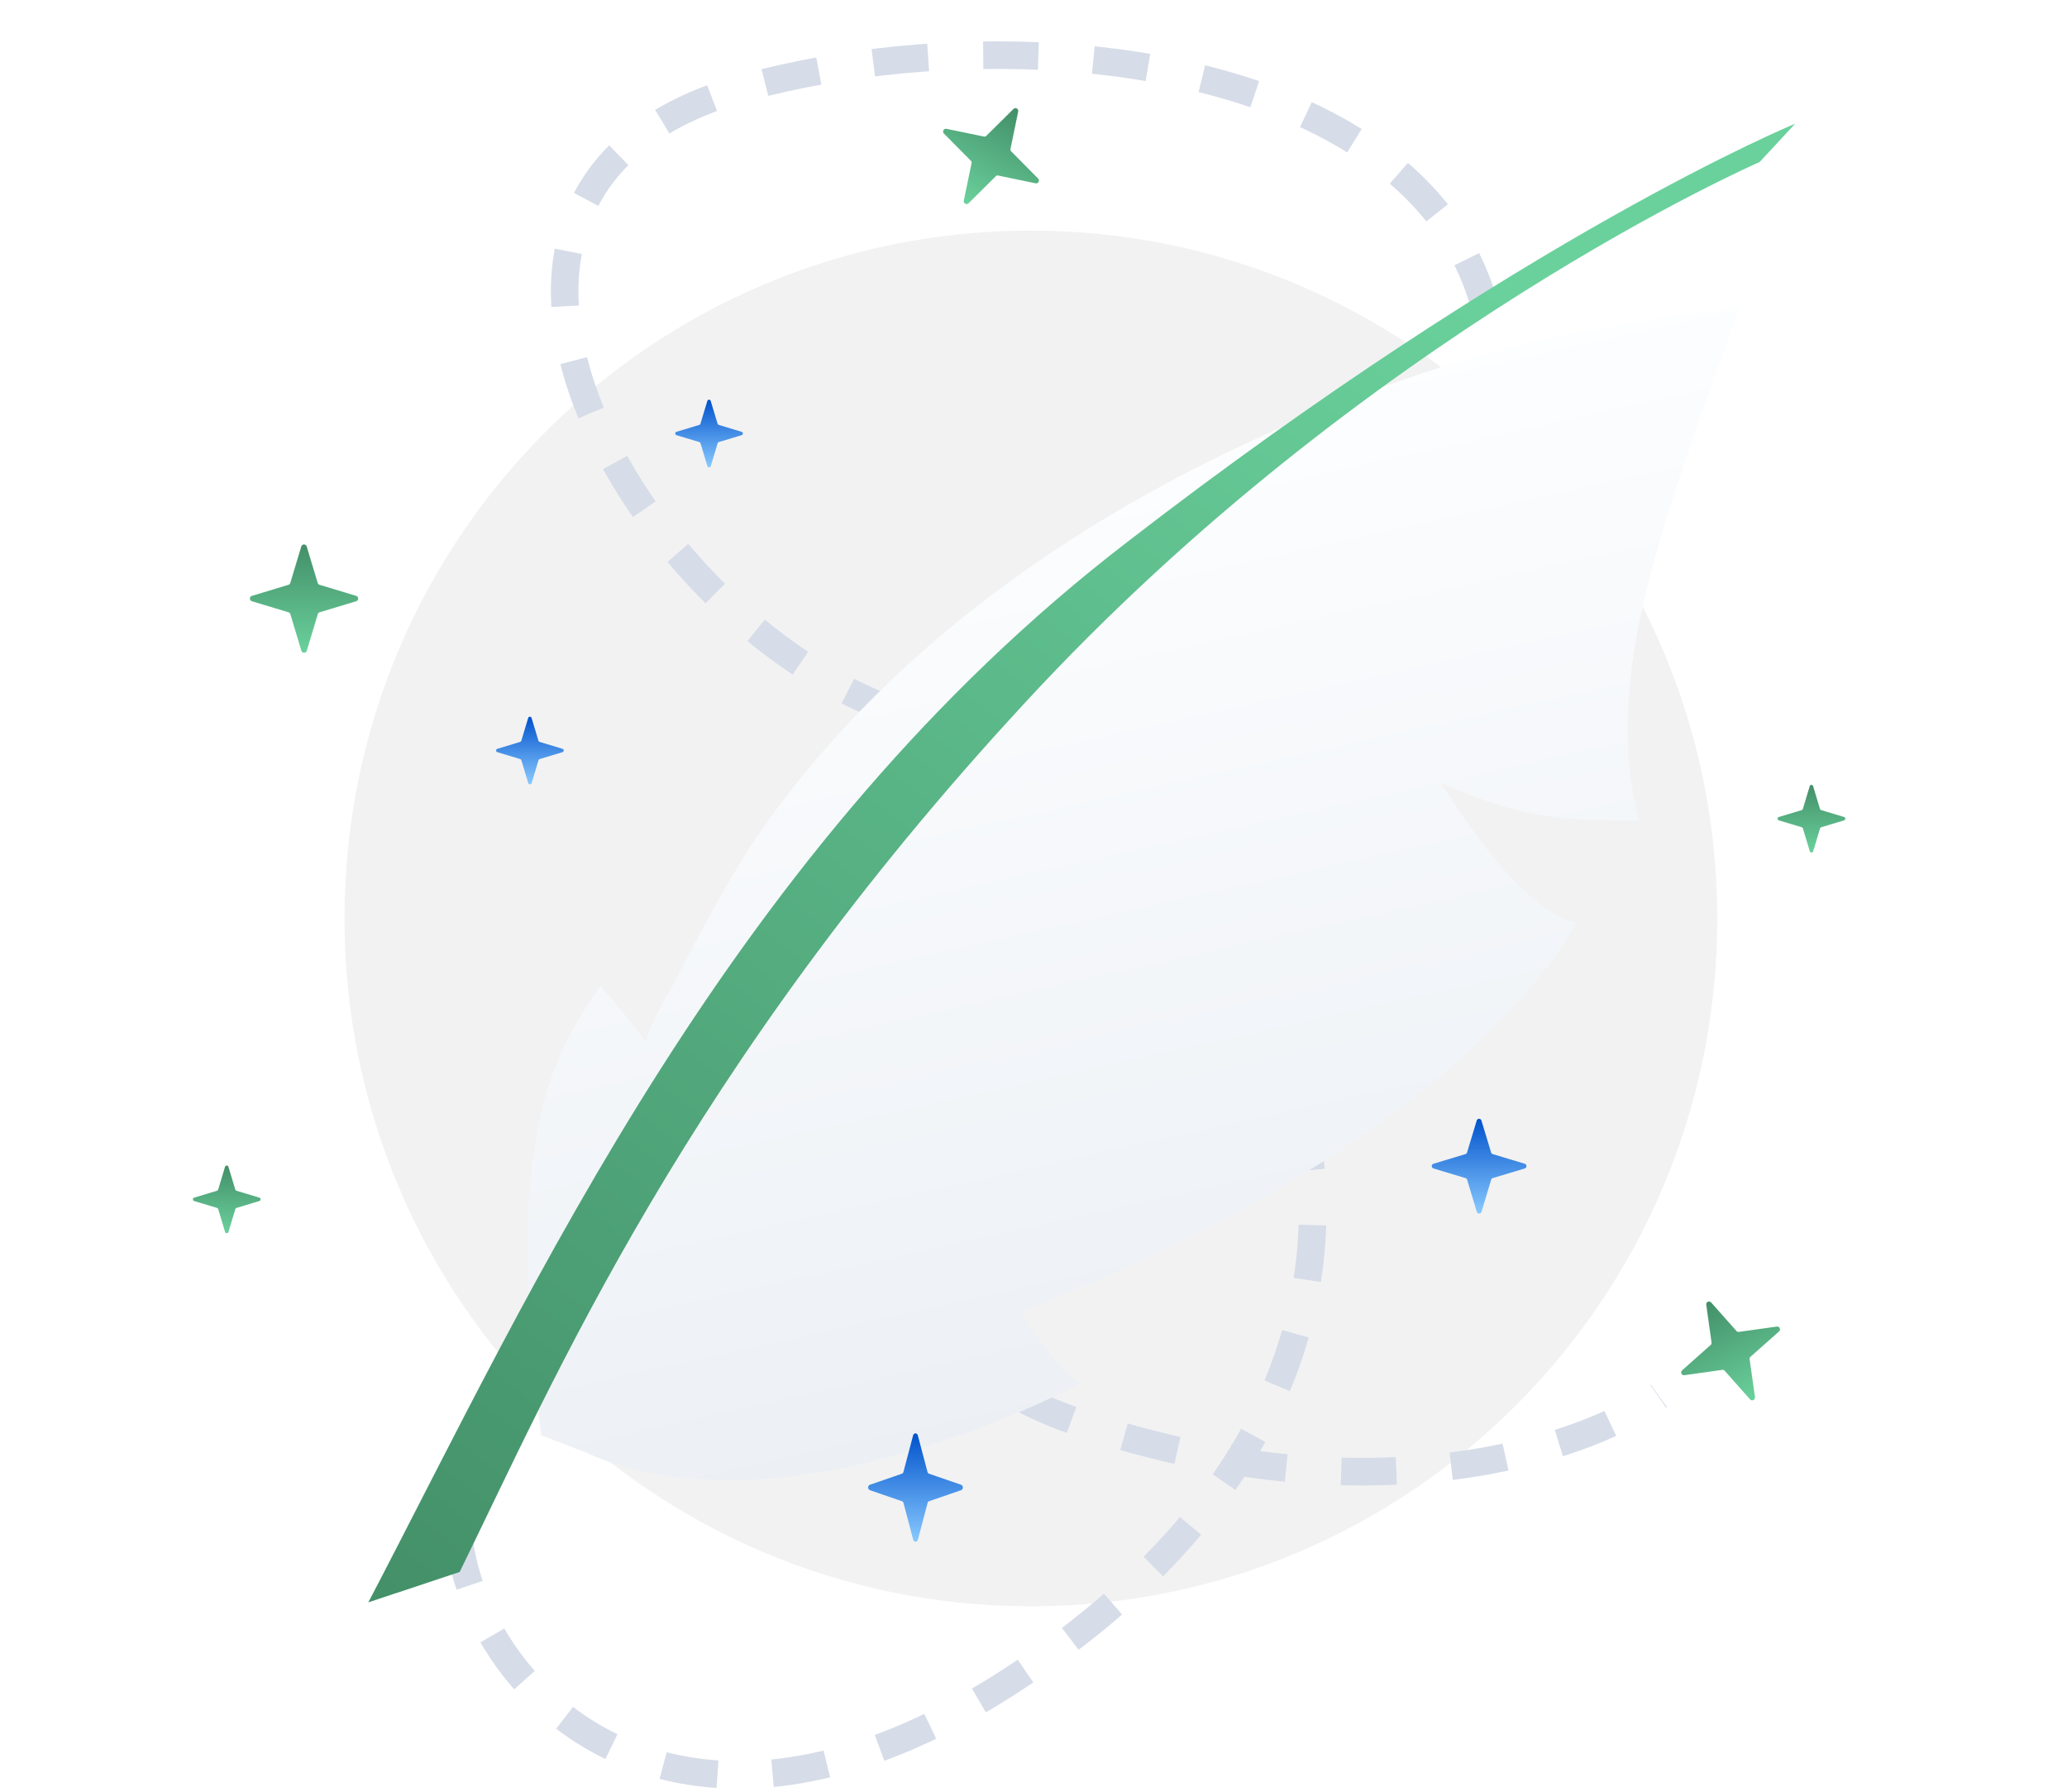 <svg width="150" height="130" viewBox="0 0 150 130" fill="none" xmlns="http://www.w3.org/2000/svg">
<path d="M74.81 116.547C102.318 116.547 124.62 94.245 124.62 66.639C124.62 39.032 102.22 16.73 74.81 16.73C47.301 16.73 25 39.032 25 66.639C25 94.245 47.301 116.547 74.81 116.547Z" fill="#F2F2F2"/>
<path d="M35 103.5C27.247 113.918 44.543 144.65 78.219 118.485C111.895 92.319 88.637 56.22 68.528 52.586C48.42 48.952 26.131 13.823 54.234 6.312C82.338 -1.198 125.705 8.735 101.235 48.71C76.766 88.685 56.172 96.922 81.369 104.19C101.526 110.005 115.771 104.675 120.375 101.283" stroke="#D6DCE8" stroke-width="2" stroke-miterlimit="10" stroke-dasharray="4 4"/>
<g filter="url(#filter0_d_7245_56600)">
<path d="M39.268 93.129C36.533 71.907 40.019 65.495 43.581 60.538C45.553 62.799 46.954 64.696 46.954 64.696C46.617 64.28 48.568 60.905 48.75 60.62C50.649 57.011 52.366 53.688 54.551 50.262C65.993 33.259 85.067 21.926 104.525 15.657C108.214 14.595 111.903 13.533 115.462 12.991C117.333 12.577 119.255 12.397 121.125 11.983C121.593 11.879 126.424 11.546 126.32 11.078C119.916 28.682 116.453 38.523 118.912 48.524C113.276 48.545 110.549 48.413 104.578 45.811C111.036 56.154 114.413 55.897 114.413 55.897C114.413 55.897 107.257 71.215 74.079 84.198C77.088 88.928 78.412 89.371 78.412 89.371C78.412 89.371 56.949 100.988 42.488 94.379C39.268 93.129 39.268 93.129 39.268 93.129Z" fill="url(#paint0_linear_7245_56600)"/>
</g>
<path d="M26.73 116.26C38.619 93.518 53.087 61.377 81.805 39.324C110.706 16.987 130.27 8.978 130.27 8.978L127.696 11.755C127.696 11.755 99.064 24.223 74.341 51.032C49.8 77.555 40.119 100.299 33.355 114.058C26.73 116.26 26.73 116.26 26.73 116.26Z" fill="url(#paint1_linear_7245_56600)"/>
<path d="M23.193 44.425L25.848 43.624C26.04 43.569 26.04 43.289 25.848 43.234L23.193 42.433C23.125 42.415 23.075 42.365 23.056 42.297L22.256 39.648C22.2 39.456 21.921 39.456 21.865 39.648L21.065 42.297C21.046 42.365 20.997 42.415 20.928 42.433L18.28 43.234C18.087 43.289 18.087 43.569 18.28 43.624L20.935 44.425C21.003 44.443 21.053 44.493 21.071 44.561L21.871 47.216C21.927 47.408 22.206 47.408 22.262 47.216L23.062 44.561C23.075 44.493 23.125 44.443 23.193 44.425Z" fill="url(#paint2_linear_7245_56600)"/>
<path d="M72.435 12.737L75.15 13.3C75.346 13.343 75.479 13.098 75.337 12.957L73.385 10.987C73.334 10.938 73.314 10.871 73.33 10.802L73.89 8.092C73.933 7.897 73.688 7.763 73.547 7.906L71.58 9.852C71.531 9.903 71.464 9.923 71.395 9.907L68.685 9.347C68.49 9.304 68.356 9.55 68.499 9.69L70.451 11.66C70.502 11.709 70.522 11.776 70.505 11.845L69.942 14.56C69.9 14.756 70.145 14.889 70.286 14.747L72.256 12.795C72.299 12.741 72.366 12.721 72.435 12.737Z" fill="url(#paint3_linear_7245_56600)"/>
<path d="M127.029 98.445L129.104 96.605C129.255 96.473 129.138 96.22 128.94 96.25L126.194 96.637C126.124 96.649 126.059 96.625 126.013 96.571L124.176 94.502C124.044 94.351 123.791 94.468 123.821 94.666L124.205 97.406C124.217 97.476 124.193 97.542 124.139 97.587L122.07 99.425C121.919 99.556 122.036 99.809 122.234 99.779L124.98 99.392C125.049 99.38 125.115 99.404 125.161 99.459L127.001 101.533C127.132 101.684 127.386 101.567 127.356 101.369L126.968 98.623C126.951 98.556 126.975 98.49 127.029 98.445Z" fill="url(#paint4_linear_7245_56600)"/>
<path d="M108.325 85.479L110.648 84.779C110.817 84.73 110.817 84.486 110.648 84.437L108.325 83.737C108.266 83.721 108.222 83.677 108.206 83.618L107.506 81.3C107.457 81.132 107.213 81.132 107.164 81.3L106.463 83.618C106.447 83.677 106.404 83.721 106.344 83.737L104.026 84.437C103.858 84.486 103.858 84.73 104.026 84.779L106.349 85.479C106.409 85.496 106.453 85.539 106.469 85.599L107.169 87.922C107.218 88.09 107.462 88.09 107.511 87.922L108.211 85.599C108.222 85.539 108.266 85.496 108.325 85.479Z" fill="url(#paint5_linear_7245_56600)"/>
<path d="M67.425 108.921L69.748 108.121C69.916 108.065 69.916 107.786 69.748 107.73L67.425 106.929C67.365 106.911 67.322 106.861 67.306 106.793L66.606 104.144C66.557 103.952 66.312 103.952 66.263 104.144L65.563 106.793C65.547 106.861 65.504 106.911 65.444 106.929L63.126 107.73C62.958 107.786 62.958 108.065 63.126 108.121L65.449 108.921C65.509 108.939 65.552 108.989 65.569 109.057L66.269 111.712C66.318 111.905 66.562 111.905 66.611 111.712L67.311 109.057C67.322 108.989 67.365 108.939 67.425 108.921Z" fill="url(#paint6_linear_7245_56600)"/>
<path d="M39.161 55.075L40.82 54.575C40.94 54.54 40.94 54.366 40.82 54.331L39.161 53.831C39.118 53.819 39.087 53.788 39.075 53.745L38.575 52.09C38.54 51.97 38.366 51.97 38.331 52.09L37.831 53.745C37.819 53.788 37.788 53.819 37.746 53.831L36.09 54.331C35.97 54.366 35.97 54.54 36.09 54.575L37.749 55.075C37.792 55.087 37.823 55.118 37.835 55.16L38.335 56.82C38.37 56.94 38.544 56.94 38.579 56.82L39.079 55.16C39.087 55.118 39.118 55.087 39.161 55.075Z" fill="url(#paint7_linear_7245_56600)"/>
<path d="M132.161 60.023L133.82 59.522C133.94 59.487 133.94 59.313 133.82 59.278L132.161 58.778C132.118 58.766 132.087 58.735 132.075 58.693L131.575 57.037C131.54 56.917 131.366 56.917 131.331 57.037L130.831 58.693C130.819 58.735 130.788 58.766 130.746 58.778L129.09 59.278C128.97 59.313 128.97 59.487 129.09 59.522L130.75 60.023C130.792 60.034 130.823 60.065 130.835 60.108L131.335 61.767C131.37 61.887 131.544 61.887 131.579 61.767L132.079 60.108C132.087 60.065 132.118 60.034 132.161 60.023Z" fill="url(#paint8_linear_7245_56600)"/>
<path d="M52.161 32.075L53.82 31.575C53.94 31.54 53.94 31.366 53.82 31.331L52.161 30.831C52.118 30.819 52.087 30.788 52.075 30.745L51.575 29.09C51.54 28.97 51.366 28.97 51.331 29.09L50.831 30.745C50.819 30.788 50.788 30.819 50.746 30.831L49.09 31.331C48.97 31.366 48.97 31.54 49.09 31.575L50.749 32.075C50.792 32.087 50.823 32.118 50.835 32.16L51.335 33.82C51.37 33.94 51.544 33.94 51.579 33.82L52.079 32.16C52.087 32.118 52.118 32.087 52.161 32.075Z" fill="url(#paint9_linear_7245_56600)"/>
<path d="M17.161 87.642L18.82 87.141C18.94 87.107 18.94 86.932 18.82 86.897L17.161 86.397C17.118 86.386 17.087 86.355 17.076 86.312L16.575 84.656C16.54 84.536 16.366 84.536 16.331 84.656L15.831 86.312C15.819 86.355 15.788 86.386 15.746 86.397L14.09 86.897C13.97 86.932 13.97 87.107 14.09 87.141L15.749 87.642C15.792 87.653 15.823 87.684 15.835 87.727L16.335 89.386C16.37 89.506 16.544 89.506 16.579 89.386L17.079 87.727C17.087 87.684 17.118 87.653 17.161 87.642Z" fill="url(#paint10_linear_7245_56600)"/>
<defs>
<filter id="filter0_d_7245_56600" x="16.288" y="0.078" width="132.035" height="129.334" filterUnits="userSpaceOnUse" color-interpolation-filters="sRGB">
<feFlood flood-opacity="0" result="BackgroundImageFix"/>
<feColorMatrix in="SourceAlpha" type="matrix" values="0 0 0 0 0 0 0 0 0 0 0 0 0 0 0 0 0 0 127 0" result="hardAlpha"/>
<feOffset dy="11"/>
<feGaussianBlur stdDeviation="11"/>
<feColorMatrix type="matrix" values="0 0 0 0 0.398 0 0 0 0 0.477 0 0 0 0 0.575 0 0 0 0.27 0"/>
<feBlend mode="normal" in2="BackgroundImageFix" result="effect1_dropShadow_7245_56600"/>
<feBlend mode="normal" in="SourceGraphic" in2="effect1_dropShadow_7245_56600" result="shape"/>
</filter>
<linearGradient id="paint0_linear_7245_56600" x1="75.669" y1="20.063" x2="91.074" y2="89.666" gradientUnits="userSpaceOnUse">
<stop stop-color="#FDFEFF"/>
<stop offset="0.996" stop-color="#ECF0F5"/>
<stop offset="0.997" stop-color="#EAEAEA"/>
</linearGradient>
<linearGradient id="paint1_linear_7245_56600" x1="26.5" y1="118" x2="105.5" y2="18" gradientUnits="userSpaceOnUse">
<stop stop-color="#438F68"/>
<stop offset="1" stop-color="#6AD19C"/>
</linearGradient>
<linearGradient id="paint2_linear_7245_56600" x1="22.064" y1="39.504" x2="22.064" y2="47.36" gradientUnits="userSpaceOnUse">
<stop stop-color="#438F68"/>
<stop offset="1" stop-color="#6AD19C"/>
</linearGradient>
<linearGradient id="paint3_linear_7245_56600" x1="73.79" y1="7.874" x2="70.043" y2="14.779" gradientUnits="userSpaceOnUse">
<stop stop-color="#438F68"/>
<stop offset="1" stop-color="#6AD19C"/>
</linearGradient>
<linearGradient id="paint4_linear_7245_56600" x1="123.941" y1="94.452" x2="127.236" y2="101.583" gradientUnits="userSpaceOnUse">
<stop stop-color="#438F68"/>
<stop offset="1" stop-color="#6AD19C"/>
</linearGradient>
<linearGradient id="paint5_linear_7245_56600" x1="107.337" y1="81.174" x2="107.337" y2="88.048" gradientUnits="userSpaceOnUse">
<stop stop-color="#0052CC"/>
<stop offset="1" stop-color="#88C9FF"/>
</linearGradient>
<linearGradient id="paint6_linear_7245_56600" x1="66.437" y1="104" x2="66.437" y2="111.856" gradientUnits="userSpaceOnUse">
<stop stop-color="#0052CC"/>
<stop offset="1" stop-color="#88C9FF"/>
</linearGradient>
<linearGradient id="paint7_linear_7245_56600" x1="38.455" y1="52" x2="38.455" y2="56.91" gradientUnits="userSpaceOnUse">
<stop stop-color="#0052CC"/>
<stop offset="1" stop-color="#88C9FF"/>
</linearGradient>
<linearGradient id="paint8_linear_7245_56600" x1="131.455" y1="56.947" x2="131.455" y2="61.857" gradientUnits="userSpaceOnUse">
<stop stop-color="#438F68"/>
<stop offset="1" stop-color="#6AD19C"/>
</linearGradient>
<linearGradient id="paint9_linear_7245_56600" x1="51.455" y1="29" x2="51.455" y2="33.91" gradientUnits="userSpaceOnUse">
<stop stop-color="#0052CC"/>
<stop offset="1" stop-color="#88C9FF"/>
</linearGradient>
<linearGradient id="paint10_linear_7245_56600" x1="16.455" y1="84.566" x2="16.455" y2="89.476" gradientUnits="userSpaceOnUse">
<stop stop-color="#438F68"/>
<stop offset="1" stop-color="#6AD19C"/>
</linearGradient>
</defs>
</svg>
